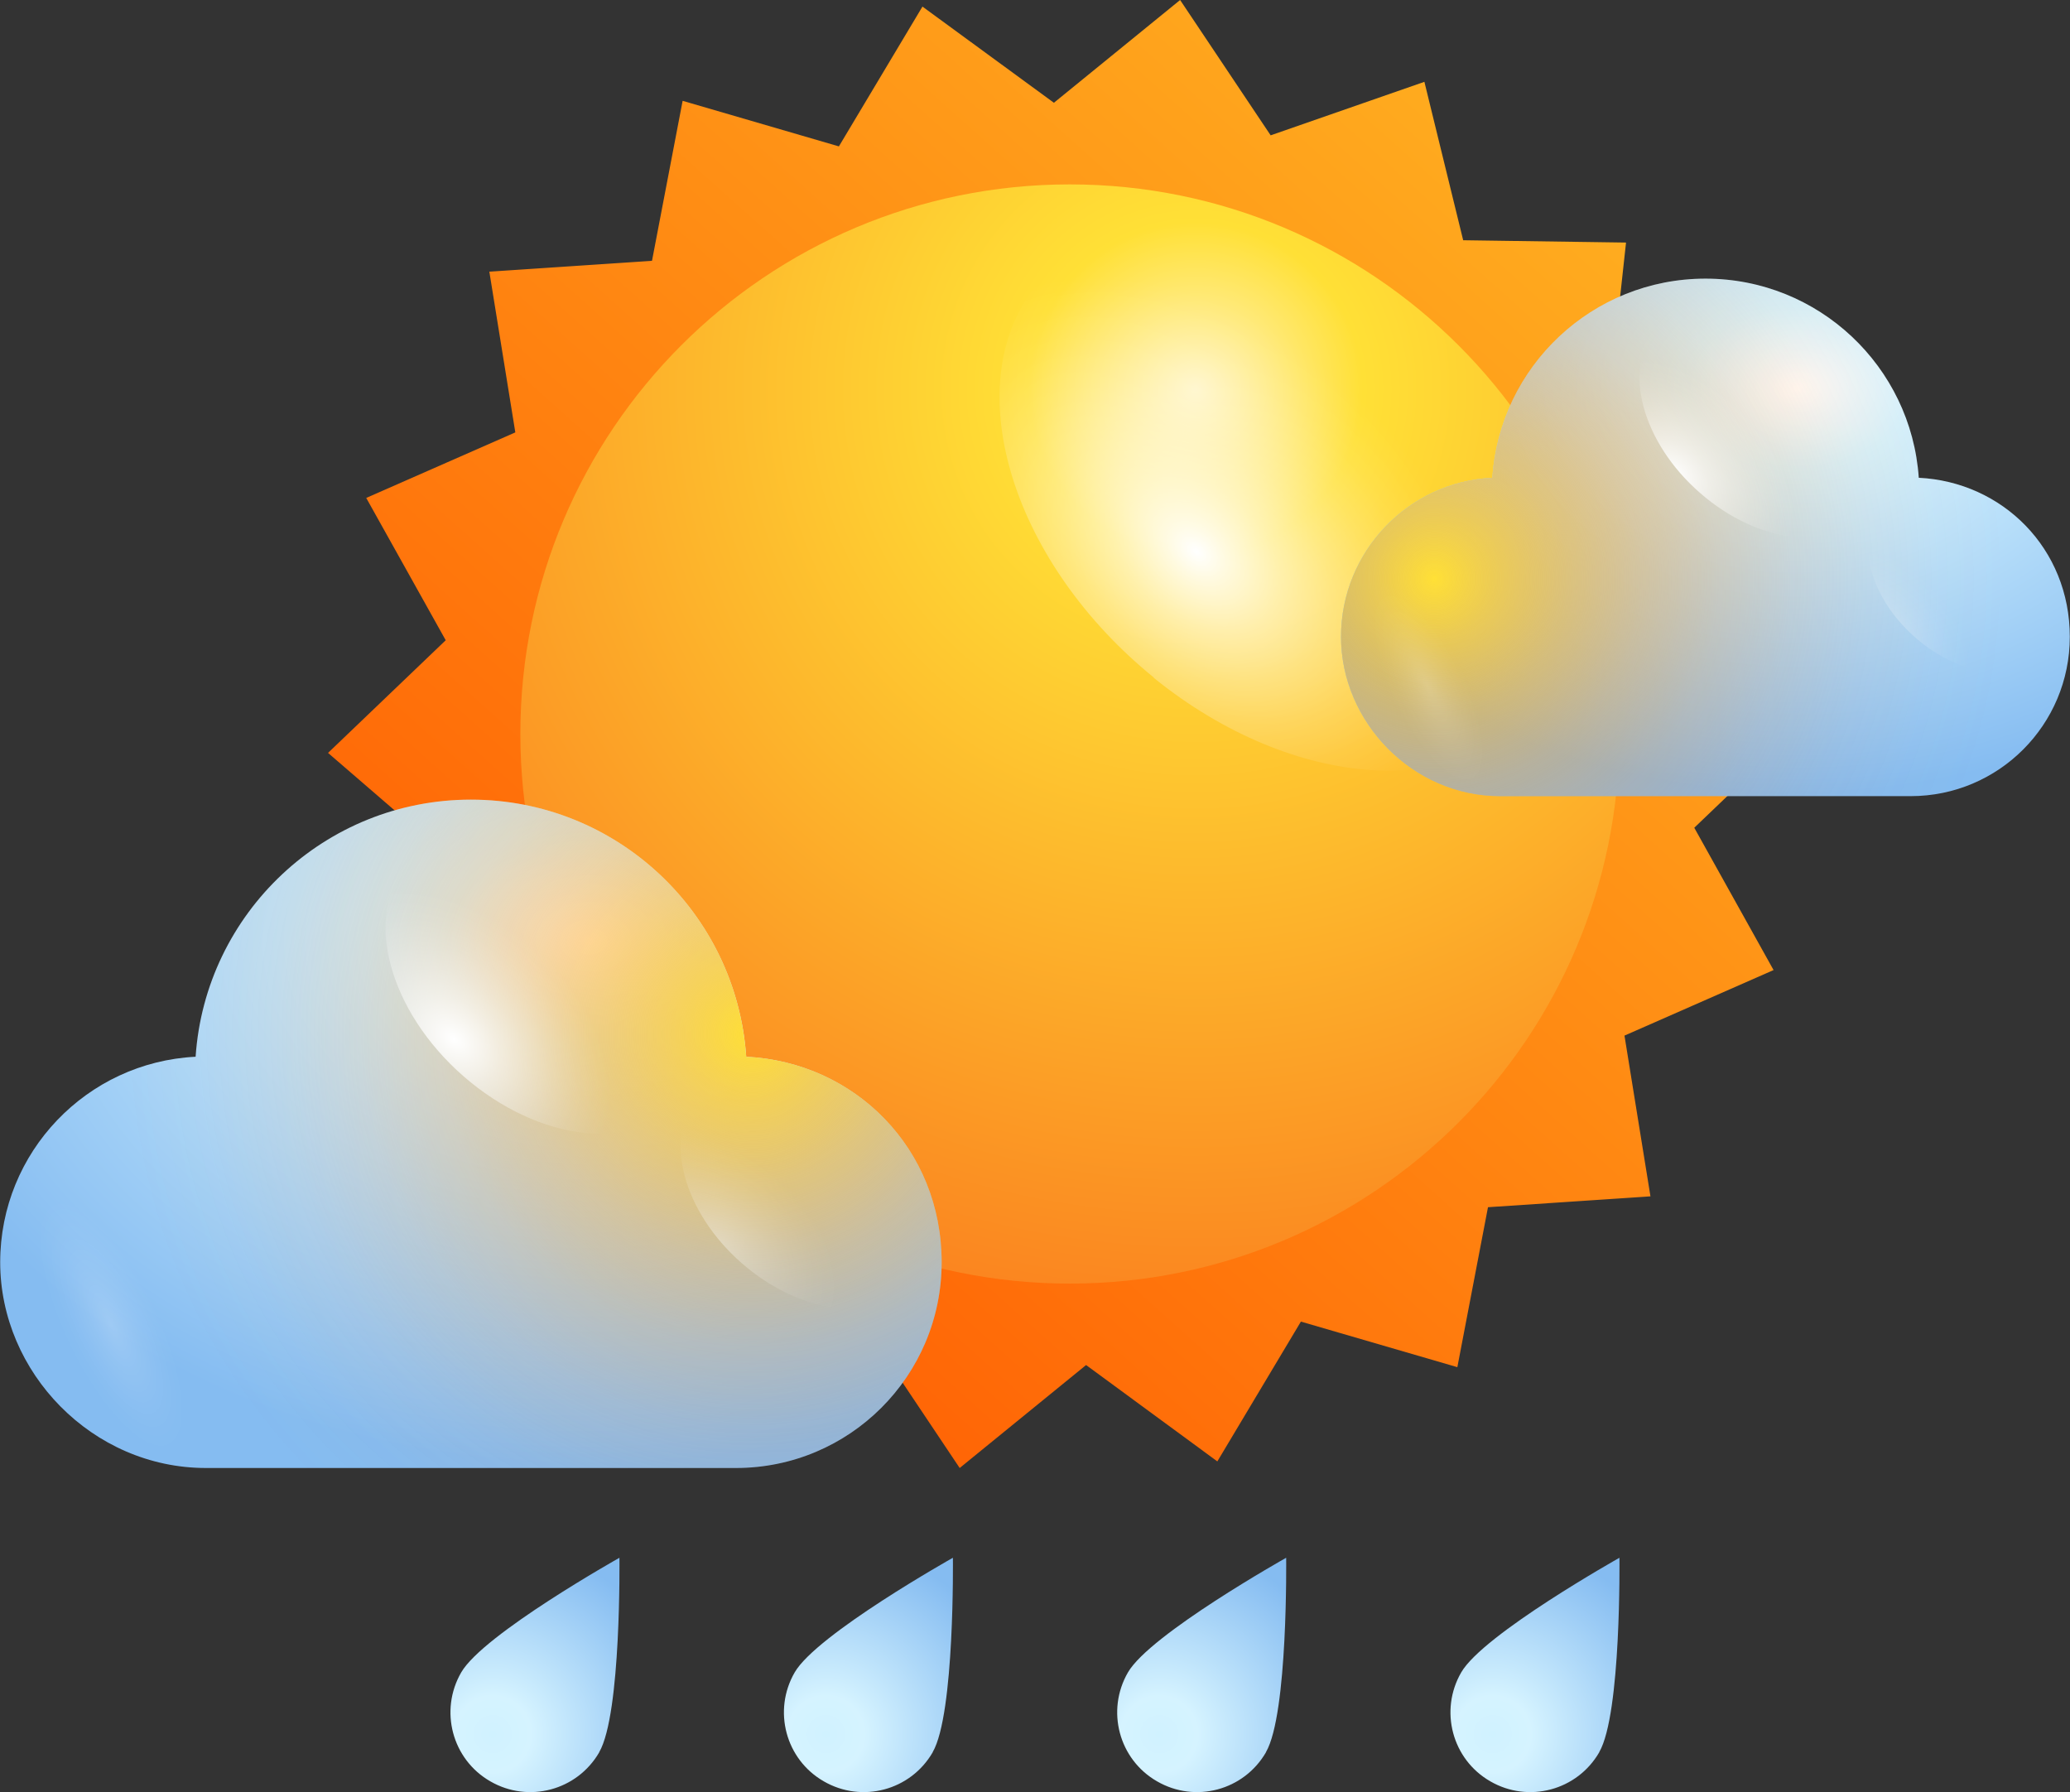 <?xml version="1.0" encoding="UTF-8"?>
<svg xmlns="http://www.w3.org/2000/svg" xmlns:xlink="http://www.w3.org/1999/xlink" viewBox="0 0 106.77 92.43">
  <rect x="0" y="0" width="106.77" height="92.43" fill="#333333" stroke="none"/>
  <defs>
    <style>
      .cls-1 {
        fill: url(#radial-gradient-7);
      }

      .cls-2 {
        fill: url(#radial-gradient-12);
      }

      .cls-2, .cls-3, .cls-4, .cls-5, .cls-6, .cls-7, .cls-8, .cls-9, .cls-10, .cls-11, .cls-12, .cls-13 {
        mix-blend-mode: overlay;
      }

      .cls-3 {
        fill: url(#radial-gradient-5);
      }

      .cls-14 {
        fill: url(#radial-gradient-8);
      }

      .cls-4 {
        fill: url(#radial-gradient-18);
      }

      .cls-15 {
        fill: url(#radial-gradient-4);
      }

      .cls-16 {
        isolation: isolate;
      }

      .cls-5 {
        fill: url(#Degradado_sin_nombre_34);
      }

      .cls-5, .cls-6, .cls-13 {
        opacity: .4;
      }

      .cls-6 {
        fill: url(#radial-gradient-6);
      }

      .cls-7 {
        fill: url(#radial-gradient-2);
      }

      .cls-8 {
        fill: url(#Degradado_sin_nombre_34-3);
      }

      .cls-8, .cls-11 {
        opacity: .2;
      }

      .cls-17 {
        fill: url(#radial-gradient);
      }

      .cls-9 {
        fill: url(#radial-gradient-16);
      }

      .cls-18 {
        fill: url(#radial-gradient-13);
      }

      .cls-10 {
        fill: url(#radial-gradient-9);
      }

      .cls-19 {
        fill: url(#radial-gradient-15);
      }

      .cls-11 {
        fill: url(#Degradado_sin_nombre_34-2);
      }

      .cls-12 {
        fill: url(#radial-gradient-14);
      }

      .cls-20 {
        fill: url(#radial-gradient-3);
      }

      .cls-13 {
        fill: url(#radial-gradient-10);
      }

      .cls-21 {
        fill: url(#radial-gradient-17);
      }

      .cls-22 {
        fill: url(#linear-gradient);
      }

      .cls-23 {
        fill: url(#radial-gradient-11);
      }
    </style>
    <linearGradient id="linear-gradient" x1="90.08" y1="-1.14" x2="22.82" y2="74.02" gradientUnits="userSpaceOnUse">
      <stop offset="0" stop-color="#ffba24"/>
      <stop offset="1" stop-color="#f50"/>
    </linearGradient>
    <radialGradient id="radial-gradient" cx="145.35" cy="20.08" fx="145.35" fy="20.08" r="53.81" gradientTransform="translate(207.02) rotate(-180) scale(1 -1)" gradientUnits="userSpaceOnUse">
      <stop offset="0" stop-color="#fff4c3"/>
      <stop offset=".16" stop-color="#ffe036"/>
      <stop offset="1" stop-color="#fa761c"/>
    </radialGradient>
    <radialGradient id="radial-gradient-2" cx="1381.9" cy="-2034.4" fx="1381.9" fy="-2034.4" r="8.08" gradientTransform="translate(-2066.91 -4238.89) rotate(126.03) scale(1.43 2.08) skewX(-4.38)" gradientUnits="userSpaceOnUse">
      <stop offset="0" stop-color="#fff"/>
      <stop offset=".1" stop-color="#fff" stop-opacity=".85"/>
      <stop offset=".29" stop-color="#fff" stop-opacity=".59"/>
      <stop offset=".47" stop-color="#fff" stop-opacity=".38"/>
      <stop offset=".63" stop-color="#fff" stop-opacity=".22"/>
      <stop offset=".78" stop-color="#fff" stop-opacity=".1"/>
      <stop offset=".91" stop-color="#fff" stop-opacity=".03"/>
      <stop offset="1" stop-color="#fff" stop-opacity="0"/>
    </radialGradient>
    <radialGradient id="Degradado_sin_nombre_34" data-name="Degradado sin nombre 34" cx="-2785.93" cy="2447.62" fx="-2785.93" fy="2447.62" r="7.79" gradientTransform="translate(-3768.37 -1231.17) rotate(-136.79) scale(1.61 .68) skewX(11.83)" gradientUnits="userSpaceOnUse">
      <stop offset="0" stop-color="#fff"/>
      <stop offset=".1" stop-color="#fff" stop-opacity=".85"/>
      <stop offset=".29" stop-color="#fff" stop-opacity=".59"/>
      <stop offset=".47" stop-color="#fff" stop-opacity=".38"/>
      <stop offset=".63" stop-color="#fff" stop-opacity=".22"/>
      <stop offset=".78" stop-color="#fff" stop-opacity=".1"/>
      <stop offset=".91" stop-color="#fff" stop-opacity=".03"/>
      <stop offset="1" stop-color="#fff" stop-opacity="0"/>
    </radialGradient>
    <radialGradient id="radial-gradient-3" cx="30.41" cy="48.51" fx="30.41" fy="48.51" r="37.04" gradientTransform="translate(60.81 83.95) rotate(-180) scale(1 .73)" gradientUnits="userSpaceOnUse">
      <stop offset="0" stop-color="#fff"/>
      <stop offset=".2" stop-color="#d5f3ff"/>
      <stop offset="1" stop-color="#85bcf1"/>
    </radialGradient>
    <radialGradient id="radial-gradient-4" cx="38.81" cy="53.34" fx="38.81" fy="53.34" r="42.11" gradientUnits="userSpaceOnUse">
      <stop offset="0" stop-color="#ffe036"/>
      <stop offset=".08" stop-color="#fecb30" stop-opacity=".81"/>
      <stop offset=".18" stop-color="#fcb52b" stop-opacity=".6"/>
      <stop offset=".28" stop-color="#fca126" stop-opacity=".41"/>
      <stop offset=".38" stop-color="#fb9122" stop-opacity=".26"/>
      <stop offset=".48" stop-color="#fa851f" stop-opacity=".15"/>
      <stop offset=".58" stop-color="#fa7c1d" stop-opacity=".07"/>
      <stop offset=".68" stop-color="#fa771c" stop-opacity=".02"/>
      <stop offset=".77" stop-color="#fa761c" stop-opacity="0"/>
    </radialGradient>
    <radialGradient id="radial-gradient-5" cx="1412.47" cy="-2026.62" fx="1412.47" fy="-2026.62" r="4.47" xlink:href="#radial-gradient-2"/>
    <radialGradient id="radial-gradient-6" cx="1412.33" cy="-2034.87" fx="1412.33" fy="-2034.87" r="3.51" xlink:href="#radial-gradient-2"/>
    <radialGradient id="Degradado_sin_nombre_34-2" data-name="Degradado sin nombre 34" cx="5.77" cy="68.41" fx="5.77" fy="68.41" r="2.57" gradientTransform="translate(-85.82 -108.53) rotate(-25.71) scale(1 2.91)" xlink:href="#Degradado_sin_nombre_34"/>
    <radialGradient id="radial-gradient-7" cx="92.71" cy="20" fx="92.71" fy="20" r="28.68" gradientTransform="translate(185.43 34.61) rotate(-180) scale(1 .73)" xlink:href="#radial-gradient-3"/>
    <radialGradient id="radial-gradient-8" cx="73.98" cy="29.85" fx="73.98" fy="29.85" r="38.33" xlink:href="#radial-gradient-4"/>
    <radialGradient id="radial-gradient-9" cx="1368.87" cy="-2042.84" fx="1368.87" fy="-2042.84" r="3.46" xlink:href="#radial-gradient-2"/>
    <radialGradient id="radial-gradient-10" cx="1368.77" cy="-2049.23" fx="1368.77" fy="-2049.23" r="2.72" xlink:href="#radial-gradient-2"/>
    <radialGradient id="Degradado_sin_nombre_34-3" data-name="Degradado sin nombre 34" cx="73.64" cy="35.41" fx="73.64" fy="35.41" r="1.99" gradientTransform="translate(-37.42 -25.52) rotate(-25.71) scale(1 2.91)" xlink:href="#Degradado_sin_nombre_34"/>
    <radialGradient id="radial-gradient-11" cx="-143.31" cy="53.5" fx="-143.31" fy="53.5" r="9.89" gradientTransform="translate(176.27 114.76) rotate(30)" gradientUnits="userSpaceOnUse">
      <stop offset="0" stop-color="#d0f2ff"/>
      <stop offset=".2" stop-color="#d5f3ff"/>
      <stop offset="1" stop-color="#85bcf1"/>
    </radialGradient>
    <radialGradient id="radial-gradient-12" cx="1489.39" cy="-1960.59" fx="1489.39" fy="-1960.59" r="1.55" gradientTransform="translate(506.08 -4589.47) rotate(156.04) scale(1.43 2.08) skewX(-4.38)" xlink:href="#radial-gradient-2"/>
    <radialGradient id="radial-gradient-13" cx="-128.42" cy="44.9" fx="-128.42" fy="44.9" r="9.89" xlink:href="#radial-gradient-11"/>
    <radialGradient id="radial-gradient-14" cx="1478.12" cy="-1963.95" fx="1478.12" fy="-1963.95" r="1.55" gradientTransform="translate(506.08 -4589.47) rotate(156.04) scale(1.43 2.08) skewX(-4.38)" xlink:href="#radial-gradient-2"/>
    <radialGradient id="radial-gradient-15" cx="-113.53" cy="36.31" fx="-113.53" fy="36.31" r="9.89" xlink:href="#radial-gradient-11"/>
    <radialGradient id="radial-gradient-16" cx="1466.85" cy="-1967.3" fx="1466.85" fy="-1967.3" r="1.55" gradientTransform="translate(506.08 -4589.47) rotate(156.04) scale(1.43 2.08) skewX(-4.38)" xlink:href="#radial-gradient-2"/>
    <radialGradient id="radial-gradient-17" cx="-98.64" cy="27.71" fx="-98.64" fy="27.71" r="9.89" xlink:href="#radial-gradient-11"/>
    <radialGradient id="radial-gradient-18" cx="1455.58" cy="-1970.66" fx="1455.58" fy="-1970.66" r="1.55" gradientTransform="translate(506.08 -4589.47) rotate(156.04) scale(1.43 2.08) skewX(-4.38)" xlink:href="#radial-gradient-2"/>
  </defs>
  <g class="cls-16">
    <g id="Layer_2" data-name="Layer 2">
      <g id="OBJECTS">
        <g>
          <g>
            <polygon class="cls-22" points="85.13 61.7 76.75 62.26 75.17 70.51 67.1 68.16 62.79 75.37 56.02 70.4 49.5 75.71 44.83 68.73 36.9 71.48 34.9 63.32 26.5 63.2 27.41 54.85 19.56 51.86 23.28 44.32 16.92 38.83 22.99 33.02 18.89 25.68 26.58 22.3 25.24 14.01 33.63 13.45 35.21 5.2 43.27 7.55 47.58 .34 54.36 5.3 60.87 0 65.54 6.98 73.47 4.22 75.47 12.39 83.87 12.51 82.96 20.86 90.81 23.85 87.1 31.38 93.46 36.88 87.39 42.69 91.48 50.03 83.79 53.41 85.13 61.7"/>
            <path class="cls-17" d="m26.84,37.85c0,15.65,12.69,28.35,28.34,28.35s28.35-12.69,28.35-28.35-12.69-28.34-28.35-28.34-28.34,12.69-28.34,28.34Z"/>
            <g>
              <path class="cls-7" d="m59.51,34.94c-7.22-5.86-10.04-14.77-6.3-19.92,3.75-5.15,12.63-4.57,19.85,1.29,7.22,5.86,10.03,14.78,6.29,19.92-3.75,5.15-12.63,4.57-19.85-1.28Z"/>
              <path class="cls-5" d="m30.13,44.12c.96-3.13,5.82-1.84,10.86,2.9,5.04,4.74,8.36,11.12,7.4,14.26-.95,3.13-5.82,1.84-10.86-2.9-5.04-4.74-8.36-11.12-7.41-14.26Z"/>
            </g>
          </g>
          <g>
            <path class="cls-20" d="m38.49,54.5c-.51-7.41-6.67-13.26-14.2-13.26s-13.7,5.85-14.2,13.26c-5.61.28-10.08,4.92-10.08,10.6s4.75,10.61,10.61,10.61h27.34c5.86,0,10.61-4.75,10.61-10.61s-4.47-10.32-10.08-10.6Z"/>
            <path class="cls-15" d="m38.49,54.5c-.51-7.41-6.67-13.26-14.2-13.26s-13.7,5.85-14.2,13.26c-5.61.28-10.08,4.92-10.08,10.6s4.75,10.61,10.61,10.61h27.34c5.86,0,10.61-4.75,10.61-10.61s-4.47-10.32-10.08-10.6Z"/>
            <path class="cls-3" d="m24.28,55.82c-3.99-3.24-5.55-8.17-3.48-11.02,2.07-2.85,6.99-2.53,10.98.71,3.99,3.24,5.55,8.18,3.48,11.02-2.07,2.85-6.99,2.53-10.98-.71Z"/>
            <path class="cls-6" d="m38.56,65.4c-3.14-2.55-4.36-6.42-2.74-8.66,1.63-2.24,5.49-1.99,8.63.56,3.14,2.55,4.36,6.43,2.74,8.66-1.63,2.24-5.49,1.99-8.63-.56Z"/>
            <path class="cls-11" d="m7.59,65.76c-2.32-3.61-5.01-5.35-6.01-3.89-1,1.46.06,5.58,2.37,9.2,2.32,3.61,5.01,5.36,6.01,3.89,1-1.47-.06-5.58-2.37-9.2Z"/>
          </g>
          <g>
            <path class="cls-1" d="m98.97,24.64c-.39-5.73-5.16-10.27-11-10.27s-10.61,4.53-11,10.27c-4.34.21-7.8,3.81-7.8,8.2s3.68,8.22,8.21,8.22h21.17c4.54,0,8.21-3.68,8.21-8.22s-3.46-7.99-7.8-8.2Z"/>
            <path class="cls-14" d="m98.97,24.64c-.39-5.73-5.16-10.27-11-10.27s-10.61,4.53-11,10.27c-4.34.21-7.8,3.81-7.8,8.2s3.68,8.22,8.21,8.22h21.17c4.54,0,8.21-3.68,8.21-8.22s-3.46-7.99-7.8-8.2Z"/>
            <path class="cls-10" d="m87.97,25.66c-3.09-2.51-4.3-6.33-2.7-8.53s5.41-1.96,8.51.55c3.09,2.51,4.3,6.33,2.7,8.54-1.61,2.21-5.41,1.96-8.5-.55Z"/>
            <path class="cls-13" d="m99.03,33.08c-2.43-1.97-3.38-4.97-2.12-6.71,1.26-1.73,4.25-1.54,6.68.43,2.43,1.97,3.38,4.98,2.12,6.71-1.26,1.73-4.25,1.54-6.68-.43Z"/>
            <path class="cls-8" d="m75.05,33.35c-1.79-2.8-3.88-4.14-4.66-3.01-.78,1.13.05,4.32,1.84,7.12,1.79,2.8,3.88,4.14,4.66,3.01.78-1.14-.04-4.32-1.84-7.12Z"/>
          </g>
          <g>
            <g>
              <path class="cls-23" d="m30.91,90.37c-1.14,1.97-3.65,2.64-5.62,1.5-1.97-1.13-2.64-3.65-1.5-5.62,1.14-1.97,8.16-5.91,8.16-5.91,0,0,.1,8.05-1.04,10.02Z"/>
              <path class="cls-2" d="m23.91,89.69c-.64-1.66-.25-3.42.87-3.91,1.12-.5,2.54.45,3.17,2.12.64,1.67.25,3.42-.86,3.91-1.12.5-2.54-.45-3.17-2.12Z"/>
            </g>
            <g>
              <path class="cls-18" d="m48.11,90.37c-1.14,1.97-3.65,2.64-5.62,1.5-1.97-1.13-2.64-3.65-1.5-5.62,1.14-1.97,8.16-5.91,8.16-5.91,0,0,.1,8.05-1.04,10.02Z"/>
              <path class="cls-12" d="m41.11,89.69c-.64-1.66-.25-3.42.87-3.91,1.12-.5,2.54.45,3.17,2.12.64,1.67.25,3.42-.87,3.91-1.12.5-2.54-.45-3.17-2.12Z"/>
            </g>
            <g>
              <path class="cls-19" d="m65.3,90.37c-1.14,1.97-3.65,2.64-5.62,1.5-1.97-1.13-2.64-3.65-1.5-5.62,1.14-1.97,8.16-5.91,8.16-5.91,0,0,.1,8.05-1.04,10.02Z"/>
              <path class="cls-9" d="m58.3,89.69c-.64-1.66-.25-3.42.87-3.91,1.12-.5,2.54.45,3.17,2.12.64,1.67.25,3.42-.86,3.91-1.12.5-2.54-.45-3.17-2.12Z"/>
            </g>
            <g>
              <path class="cls-21" d="m82.49,90.37c-1.14,1.97-3.65,2.64-5.62,1.5-1.97-1.13-2.64-3.65-1.5-5.62,1.14-1.97,8.16-5.91,8.16-5.91,0,0,.1,8.05-1.04,10.02Z"/>
              <path class="cls-4" d="m75.49,89.69c-.64-1.66-.25-3.42.87-3.91,1.12-.5,2.54.45,3.17,2.12.64,1.67.25,3.42-.87,3.91-1.12.5-2.54-.45-3.17-2.12Z"/>
            </g>
          </g>
        </g>
      </g>
    </g>
  </g>
</svg>